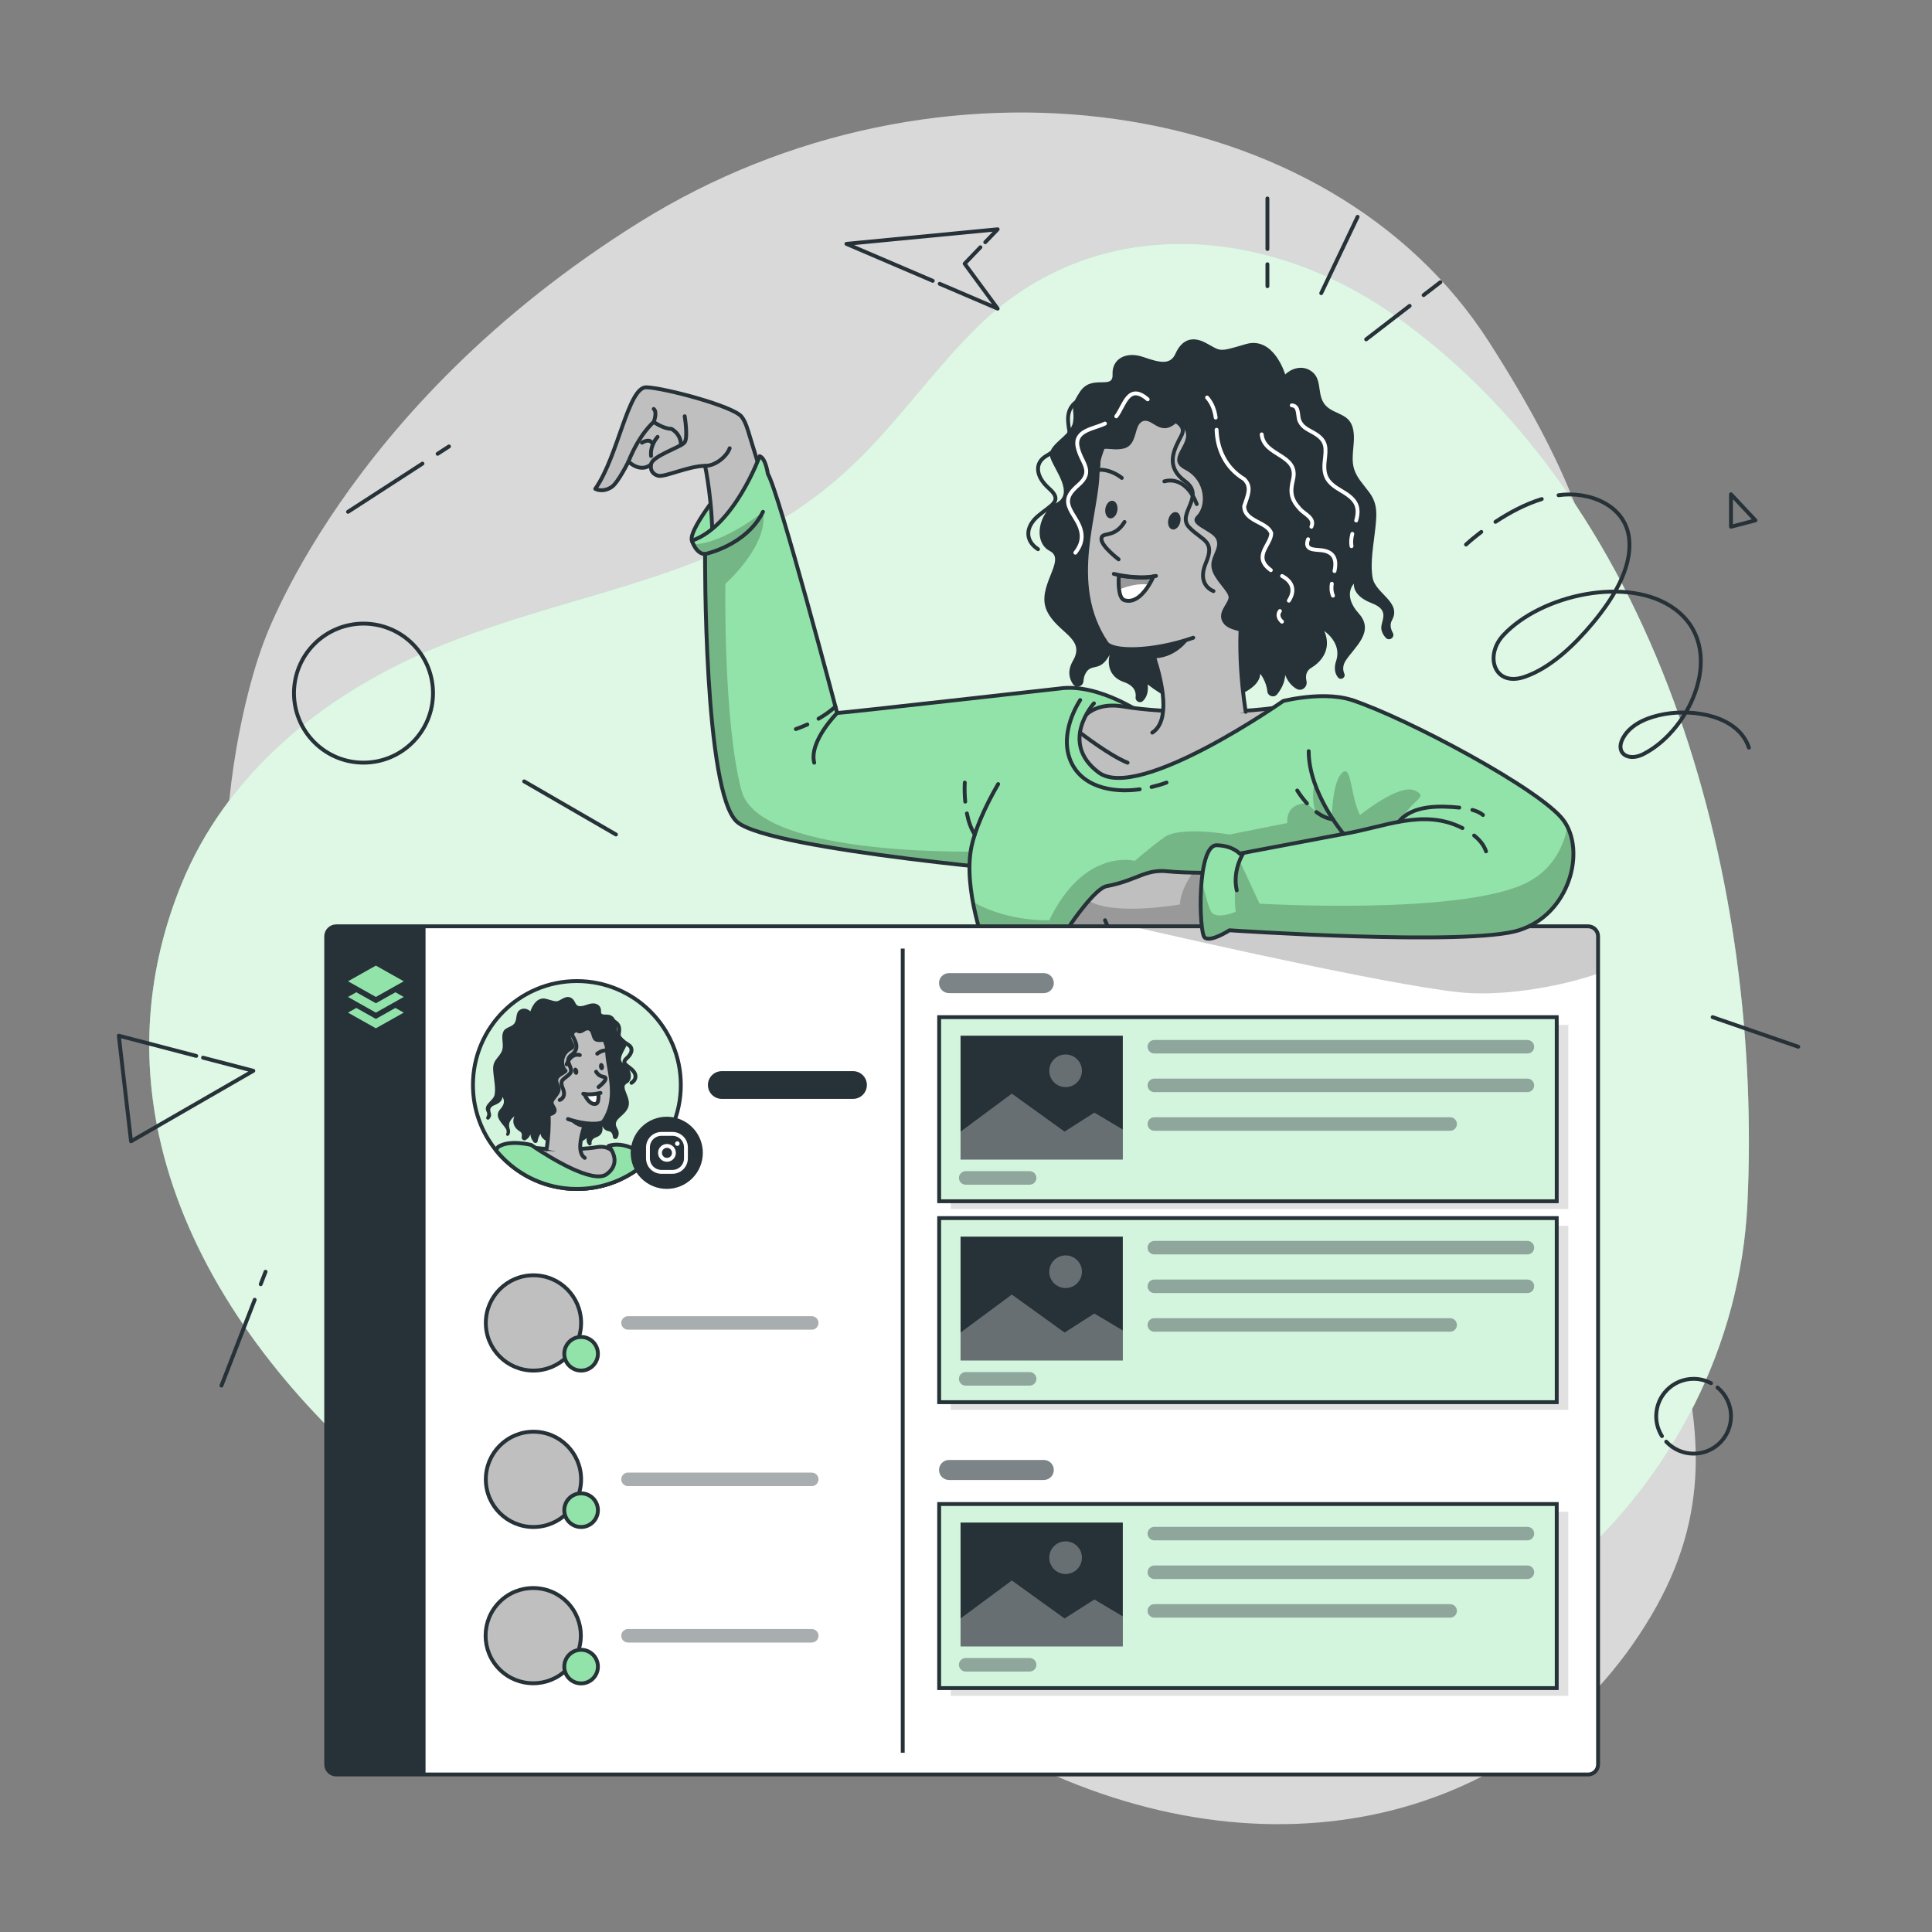 <?xml version="1.0" encoding="utf-8"?>
<!-- Generator: Adobe Illustrator 27.5.0, SVG Export Plug-In . SVG Version: 6.00 Build 0)  -->
<svg version="1.1" xmlns="http://www.w3.org/2000/svg" xmlns:xlink="http://www.w3.org/1999/xlink" x="0px" y="0px"
	 viewBox="0 0 500 500" style="enable-background:new 0 0 500 500;" xml:space="preserve">
<rect x="0" y="0" width="500" height="500" fill="#808080" stroke="none"/>
<g id="Background_Simple">
	<g>
		<path style="opacity:0.7;fill:#FFFFFF;" d="M67.931,167.086c0,0-27.877,71.988,11.297,144.503
			c39.174,72.516,119.879,110.802,184.469,143.548c64.59,32.746,131.661,16.799,163.534-36.838
			c31.873-53.637-11.845-91.928-11.897-168.418c-0.051-76.49,11.447-96.742-29.963-161.364
			c-41.41-64.623-143.059-78.925-219.9-30.996C88.631,105.45,67.931,167.086,67.931,167.086z"/>
	</g>
	<g>
		<path style="fill:#92E3A9;" d="M41.082,293.532c-4.385-20.579-3.177-42.343,5.788-64.505
			c11.551-28.556,36.366-48.846,64.171-60.686c40.407-17.206,80.073-17.533,112.917-51.248c10.13-10.399,18.633-22.31,28.98-32.494
			c30.52-30.041,75.192-26.394,108.548-2.575c69.586,49.69,94.614,148.102,90.744,229.464c-1.737,36.513-19.168,70.495-46.759,94.45
			c-62.401,54.181-168.357,45.067-240.026,16.786C112,401.633,53.632,352.433,41.082,293.532z"/>
		<path style="opacity:0.7;fill:#FFFFFF;" d="M41.082,293.532c-4.385-20.579-3.177-42.343,5.788-64.505
			c11.551-28.556,36.366-48.846,64.171-60.686c40.407-17.206,80.073-17.533,112.917-51.248c10.13-10.399,18.633-22.31,28.98-32.494
			c30.52-30.041,75.192-26.394,108.548-2.575c69.586,49.69,94.614,148.102,90.744,229.464c-1.737,36.513-19.168,70.495-46.759,94.45
			c-62.401,54.181-168.357,45.067-240.026,16.786C112,401.633,53.632,352.433,41.082,293.532z"/>
	</g>
</g>
<g id="Doodles">
	<g>
		
			<ellipse transform="matrix(0.707 -0.707 0.707 0.707 -99.287 119.084)" style="fill:none;stroke:#263238;stroke-linecap:round;stroke-linejoin:round;stroke-miterlimit:10;" cx="94.103" cy="179.391" rx="17.993" ry="17.993"/>
		<path style="fill:none;stroke:#263238;stroke-linecap:round;stroke-linejoin:round;stroke-miterlimit:10;" d="M403.353,128.161
			c7.763-1.126,17.328,2.473,18.262,11.242c0.842,7.91-4.578,16.04-9.378,21.807c-4.533,5.447-10.781,11.603-17.679,13.96
			c-7.871,2.689-10.397-5.46-5.563-10.717c9.652-10.497,32.472-15.699,44.481-6.81c13.526,10.013,4.39,31.194-8.242,37.55
			c-4.113,2.069-7.731-0.549-4.773-4.893c2.24-3.29,6.509-4.804,10.252-5.485c7.463-1.356,19.084,0.305,21.902,8.676"/>
		<path style="fill:none;stroke:#263238;stroke-linecap:round;stroke-linejoin:round;stroke-miterlimit:10;" d="M387.024,135.052
			c3.718-2.454,7.713-4.577,11.98-5.897"/>
		<path style="fill:none;stroke:#263238;stroke-linecap:round;stroke-linejoin:round;stroke-miterlimit:10;" d="M379.407,140.93
			c1.259-1.156,2.588-2.237,3.948-3.272"/>
		<polyline style="fill:none;stroke:#263238;stroke-linecap:round;stroke-linejoin:round;stroke-miterlimit:10;" points="
			254.987,62.68 258.196,59.34 219.055,63.111 241.397,72.678 		"/>
		<polyline style="fill:none;stroke:#263238;stroke-linecap:round;stroke-linejoin:round;stroke-miterlimit:10;" points="
			243.194,73.447 258.196,79.872 249.644,68.242 253.73,63.988 		"/>
		<path style="fill:none;stroke:#263238;stroke-linecap:round;stroke-linejoin:round;stroke-miterlimit:10;" d="M328.006,64.445
			c0-4.361,0-8.721,0-13.082"/>
		<path style="fill:none;stroke:#263238;stroke-linecap:round;stroke-linejoin:round;stroke-miterlimit:10;" d="M328.006,74.064
			c0-1.894,0-3.787,0-5.681"/>
		
			<line style="fill:none;stroke:#263238;stroke-linecap:round;stroke-linejoin:round;stroke-miterlimit:10;" x1="341.933" y1="75.869" x2="351.344" y2="56.115"/>
		<path style="fill:none;stroke:#263238;stroke-linecap:round;stroke-linejoin:round;stroke-miterlimit:10;" d="M368.428,76.375
			c1.445-1.113,2.89-2.226,4.335-3.339"/>
		<path style="fill:none;stroke:#263238;stroke-linecap:round;stroke-linejoin:round;stroke-miterlimit:10;" d="M353.56,87.826
			c3.752-2.89,7.504-5.779,11.256-8.669"/>
		<polyline style="fill:none;stroke:#263238;stroke-linecap:round;stroke-linejoin:round;stroke-miterlimit:10;" points="
			50.781,273.267 30.747,268.04 33.912,295.368 65.56,277.123 52.545,273.727 		"/>
		
			<line style="fill:none;stroke:#263238;stroke-linecap:round;stroke-linejoin:round;stroke-miterlimit:10;" x1="443.231" y1="263.241" x2="465.385" y2="270.897"/>
		<path style="fill:none;stroke:#263238;stroke-linecap:round;stroke-linejoin:round;stroke-miterlimit:10;" d="M431.221,373.105
			c1.767,1.9,4.281,3.095,7.08,3.095c5.345,0,9.678-4.333,9.678-9.678c0-2.991-1.358-5.663-3.49-7.439"/>
		<path style="fill:none;stroke:#263238;stroke-linecap:round;stroke-linejoin:round;stroke-miterlimit:10;" d="M442.809,357.962
			c-1.347-0.711-2.88-1.118-4.508-1.118c-5.345,0-9.678,4.333-9.678,9.677c0,1.891,0.551,3.65,1.489,5.141"/>
		<path style="fill:none;stroke:#263238;stroke-linecap:round;stroke-linejoin:round;stroke-miterlimit:10;" d="M65.915,336.381
			c-2.867,7.404-5.734,14.808-8.6,22.212"/>
		<path style="fill:none;stroke:#263238;stroke-linecap:round;stroke-linejoin:round;stroke-miterlimit:10;" d="M68.725,329.123
			c-0.417,1.078-0.835,2.155-1.252,3.233"/>
		
			<line style="fill:none;stroke:#263238;stroke-linecap:round;stroke-linejoin:round;stroke-miterlimit:10;" x1="135.654" y1="202.22" x2="159.407" y2="215.965"/>
		<path style="fill:none;stroke:#263238;stroke-linecap:round;stroke-linejoin:round;stroke-miterlimit:10;" d="M109.335,119.98
			c-6.424,4.159-12.848,8.318-19.272,12.477"/>
		<path style="fill:none;stroke:#263238;stroke-linecap:round;stroke-linejoin:round;stroke-miterlimit:10;" d="M116.198,115.537
			c-0.982,0.636-1.964,1.272-2.946,1.908"/>
		<polygon style="fill:none;stroke:#263238;stroke-linecap:round;stroke-linejoin:round;stroke-miterlimit:10;" points="
			447.978,127.925 447.978,136.321 454.308,134.672 		"/>
	</g>
</g>
<g id="Character">
	<g>
		<g>
			<path style="fill:#92E3A9;stroke:#263238;stroke-linecap:round;stroke-linejoin:round;stroke-miterlimit:10;" d="
				M179.066,139.919c-1.112-3.184,10.902-17.289,10.902-17.289l6.504,6.908C196.472,129.538,181.242,146.146,179.066,139.919z"/>
			<g>
				<path style="fill:#BFBFBF;stroke:#263238;stroke-linecap:round;stroke-linejoin:round;stroke-miterlimit:10;" d="
					M162.64,119.466c3.494,3.103,5.856,0.718,5.856,0.718s-0.583,2.211,1.791,2.928c1.623,0.49,7.937-2.542,12.187-2.542
					c0,0,2.181,10.126,1.834,21.051c0,0,14.606,1.489,16.584-8.953c0,0-2.769-6.593-4.681-12.659
					c-2.581-8.187-2.93-10.437-4.286-12.165c-2.135-2.723-19.868-7.418-24.615-7.615c-4.747-0.198-7.319,17.903-13.253,26.286
					c0,0,1.879,1.088,4.253-0.494C159.943,124.929,162.64,119.466,162.64,119.466z"/>
				<path style="fill:none;stroke:#263238;stroke-linecap:round;stroke-linejoin:round;stroke-miterlimit:10;" d="M162.64,119.466
					c2.889-7.27,6.549-10.26,6.549-10.26s0.989-2.571,0-3.363"/>
				<path style="fill:none;stroke:#263238;stroke-linecap:round;stroke-linejoin:round;stroke-miterlimit:10;" d="M168.496,120.184
					c0.198-2.176,7.813-4.451,8.703-5.736c0.89-1.286,0-6.725,0-6.725"/>
				<path style="fill:none;stroke:#263238;stroke-linecap:round;stroke-linejoin:round;stroke-miterlimit:10;" d="M182.475,120.569
					c2.802,0,5.703-2.589,6.363-4.561"/>
				<path style="fill:none;stroke:#263238;stroke-linecap:round;stroke-linejoin:round;stroke-miterlimit:10;" d="M169.189,109.205
					c0,0,2.473,1.78,4.549,1.78c0,0,2.498,1.183,2.485,4.201"/>
				<path style="fill:none;stroke:#263238;stroke-linecap:round;stroke-linejoin:round;stroke-miterlimit:10;" d="M170.182,113.067
					c0,0-1.975,2.065-1.686,4.941"/>
				<path style="fill:none;stroke:#263238;stroke-linecap:round;stroke-linejoin:round;stroke-miterlimit:10;" d="M166.134,114.572
					c0,0,1.792-1.187,2.572,0"/>
			</g>
			<g>
				<defs>
					<path id="XMLID_90_" d="M297.02,185.582c0,0-12.328-8.967-22.877-7.385c0,0-56.176,6.33-57.494,6.33
						c0,0-15.033-57.069-17.934-61.897c0,0-0.527-4.037-2.11-4.564c0,0-6.636,18.198-17.538,21.853c0,0,1.035,3.465,3.409,3.465
						c0,0-0.376,61.978,8.328,69.363c8.703,7.385,82.203,13.451,82.203,13.451L297.02,185.582z"/>
				</defs>
				<use xlink:href="#XMLID_90_"  style="overflow:visible;fill:#92E3A9;"/>
				<clipPath id="XMLID_00000031203936774836600610000016600376558047263679_">
					<use xlink:href="#XMLID_90_"  style="overflow:visible;"/>
				</clipPath>
				<path style="opacity:0.2;clip-path:url(#XMLID_00000031203936774836600610000016600376558047263679_);" d="M256.77,220.33
					l-3.67,3.96c-22.43-2.35-56.54-6.66-62.3-11.54c-8.7-7.39-8.33-69.37-8.33-69.37c-1.54,0-2.51-1.45-3-2.48
					c8.1-0.33,17.992-8.443,17.992-8.443c1.54,8.67-9.732,18.623-9.732,18.623s-0.59,35.58,4.16,53.5S256.77,220.33,256.77,220.33z"
					/>
				
					<use xlink:href="#XMLID_90_"  style="overflow:visible;fill:none;stroke:#263238;stroke-linecap:round;stroke-linejoin:round;stroke-miterlimit:10;"/>
			</g>
			<path style="fill:#BFBFBF;stroke:#263238;stroke-linecap:round;stroke-linejoin:round;stroke-miterlimit:10;" d="
				M278.483,188.747c0,0,2.269-7.644,12.361-5.886c10.092,1.758,35.189,2.458,47.848-1.498c0,0-32.409,41.934-51.512,34.418
				C268.077,208.264,278.483,188.747,278.483,188.747z"/>
			<g>
				<path style="fill:#263238;" d="M332.609,96.907c0,0-2.929-9.993-10.209-7.846c-7.28,2.148-6.287,1.85-10.312-0.302
					c-4.025-2.152-6.495-0.311-7.868,2.757c-1.373,3.068-4.153,2.314-8.439,0.85c-4.286-1.464-8.043,0.42-7.852,4.541
					c0.191,4.12-5.332-0.168-8.4,4.431c-3.068,4.599-1.227,4.292-1.841,7.974c-0.614,3.682-7.057,5.83-5.83,9.205
					c1.227,3.375,6.137,9.205,1.534,11.659c-4.602,2.455-6.14,10.136-1.689,12.432c4.451,2.296-3.706,9.2-0.766,15.489
					c2.678,5.727,10.125,7.057,6.75,12.887c-1.475,2.549-1.015,4.569-0.029,6.037c0.798,1.188,2.655,0.687,2.741-0.741
					c0.045-0.751,0.232-1.527,0.669-2.227c1.529-2.455,3.639,0,6.112-4.602c0,0-1.589,5.216,3.664,7.057
					c2.74,0.96,3.221,2.589,3.054,3.927c-0.131,1.05,1.122,1.712,1.888,0.982c0.841-0.802,1.487-2.123,1.231-4.295
					c0,0,8.596,7.057,14.73,5.523c6.134-1.534,14.112-3.682,14.418-8.284c0,0,1.589,2.042,1.809,4.512
					c0.117,1.313,1.721,1.832,2.552,0.809c1.061-1.307,1.963-2.992,2.082-5.014c0,0,0.752,2.406,2.992,3.638
					c1.339,0.737,2.864-0.569,2.519-2.059c-0.283-1.223-0.164-2.579,1.24-3.421c3.068-1.841,5.216-5.216,3.375-9.512
					c0,0,4.612,3.068,3.073,7.671c-0.662,1.979-0.302,3.39,0.47,4.332c0.704,0.859,2.071,0.052,1.633-0.969
					c-0.4-0.932-0.469-2.081,0.346-3.363c2.148-3.375,7.681-7.47,3.386-12.226c-4.296-4.756-1.238-7.718-1.238-7.718
					s-0.614,3.068,4.602,5.063c5.216,1.994,1.967,4.865,2.525,6.962c0.23,0.866,0.641,1.525,1.138,2.027
					c0.912,0.921,2.417-0.174,1.793-1.31c-0.558-1.016-0.829-2.168-0.24-3.23c2.632-4.738-4.295-6.914-4.998-11.053
					c-0.683-4.022,0.302-8.805,0.718-12.856c0.362-3.516,0.649-6.188-1.57-9.212c-1.449-1.974-3.271-3.783-3.962-6.133
					c-0.525-1.788-0.332-3.697-0.16-5.552c0.171-1.855,0.308-3.78-0.319-5.534c-1.277-3.571-5.511-2.974-7.388-5.976
					c-1.752-2.803-0.247-6.559-3.626-8.461C336.836,94.602,334.271,95.297,332.609,96.907z"/>
				<path style="fill:#BFBFBF;stroke:#263238;stroke-linecap:round;stroke-linejoin:round;stroke-miterlimit:10;" d="M298.21,189.6
					c4.82-3.06,2.54-13.11,0.58-19.23c-0.92-2.89-1.77-4.91-1.77-4.91l0.08-0.04l25.3-13.05c-3.2,13.46,0,31.85,0,31.85"/>
				<path style="fill:#263238;" d="M307.69,165.42c0,0-3.14,4.77-8.9,4.95c-0.92-2.89-1.77-4.91-1.77-4.91l0.08-0.04H307.69z"/>
				<path style="fill:#BFBFBF;stroke:#263238;stroke-linecap:round;stroke-linejoin:round;stroke-miterlimit:10;" d="
					M319.297,160.063c7.822-4.919,14.388-12.39,16.045-23.13c3.029-19.637,2.832-37.582-30.912-35.416
					c-14.781,0.949-20.507,15.511-20.39,20.09c0.271,10.611-8.194,29.28,2.289,44.784c1.557,2.302,11.752,2.386,22.481-1.344"/>
				<path style="fill:none;stroke:#263238;stroke-linecap:round;stroke-linejoin:round;stroke-miterlimit:10;" d="M301.335,124.576
					c0,0,5.313-1.952,8.374,5.877"/>
				<path style="fill:none;stroke:#263238;stroke-linecap:round;stroke-linejoin:round;stroke-miterlimit:10;" d="M290.32,123.688
					c0,0-2.854-2.428-6.279-2.081"/>
				<path style="fill:none;stroke:#263238;stroke-linecap:round;stroke-linejoin:round;stroke-miterlimit:10;" d="M291.024,135.083
					c-2.764,4.524-6.122,2.277-5.97,4.524c0.126,1.87,4.441,5.149,4.441,5.149"/>
				<path style="fill:#263238;" d="M305.444,135.149c-0.296,1.232-1.221,2.067-2.066,1.864c-0.845-0.203-1.29-1.366-0.995-2.599
					c0.296-1.232,1.221-2.067,2.066-1.864C305.294,132.753,305.74,133.917,305.444,135.149z"/>
				<path style="fill:#263238;" d="M289.176,132.12c-0.199,1.252-1.057,2.155-1.915,2.019c-0.858-0.137-1.392-1.262-1.193-2.514
					c0.199-1.252,1.057-2.155,1.915-2.019C288.842,129.742,289.376,130.868,289.176,132.12z"/>
				<g>
					<defs>
						<path id="XMLID_89_" d="M298.52,149.18c0,0-0.41,0.97-1.13,2.15c-1.29,2.1-3.58,4.87-6.37,4.01c-0.85-0.26-1.24-1.47-1.4-2.77
							c-0.23-1.74-0.06-3.65-0.06-3.65s0.974,0.29,4.45,0.501C297.02,149.604,298.52,149.18,298.52,149.18z"/>
					</defs>
					<use xlink:href="#XMLID_89_"  style="overflow:visible;fill:#FFFFFF;"/>
					<clipPath id="XMLID_00000078760332062354271430000017246126551440183962_">
						<use xlink:href="#XMLID_89_"  style="overflow:visible;"/>
					</clipPath>
					<path style="opacity:0.4;clip-path:url(#XMLID_00000078760332062354271430000017246126551440183962_);" d="M298.52,149.18
						c0,0-0.41,0.97-1.13,2.15c-2.69-0.48-5.73,0.42-7.77,1.24c-0.23-1.74-0.06-3.65-0.06-3.65L298.52,149.18z"/>
					
						<use xlink:href="#XMLID_89_"  style="overflow:visible;fill:none;stroke:#263238;stroke-linecap:round;stroke-linejoin:round;stroke-miterlimit:10;"/>
				</g>
				<path style="fill:#263238;" d="M304.22,109.619c0,0,0.833-1.841,2.491,1.841c1.658,3.682-5.34,7.34,0,10.113
					c5.34,2.773,5.563,9.324,2.997,11.879c-2.566,2.554,4.184,3.781,5.104,6.236c0.92,2.455-1.841,4.456-1.227,7.444
					c0.614,2.988,4.462,5.927,4.379,7.526c-0.083,1.599-3.448,4.142-1.152,6.859c2.296,2.717,8.74,1.057,9.353,6.49
					c0,0,19.33-21.49,19.637-41.472c0.307-19.983-14.114-28.267-28.841-29.494c-14.727-1.227-37.432,5.873-39.273,31.471
					c0,0,0.692-1.622,3.38-1.976c2.688-0.355,3.983-4.028,3.677-8.017s2.381-1.534,6.1-2.455c3.719-0.921,2.473-6.137,4.937-7.057
					C298.245,108.085,300.07,112.994,304.22,109.619z"/>
				<path style="fill:none;stroke:#263238;stroke-linecap:round;stroke-linejoin:round;stroke-miterlimit:10;" d="M290.844,101.016
					c-0.153,2.455-7.671,0.307-11.506,2.455c-3.835,2.148-2.915,5.83-2.608,7.977c0.307,2.148-3.168,4.909-6.033,6.597
					c-2.865,1.688-2.865,5.126,0.817,8.393c3.682,3.267,0.544,4.187-2.873,7.102c-3.417,2.915-3.302,6.477,0,8.591"/>
				<path style="fill:none;stroke:#263238;stroke-linecap:round;stroke-linejoin:round;stroke-miterlimit:10;" d="M301.335,107.931
					c0,0,6.268,1.227,4.427,4.756c-1.841,3.529-4.427,7.917,0.95,11.87c5.377,3.953-2.33,8.38,1.045,11.909
					c3.375,3.528,6.823,3.375,4.332,9.205c-2.491,5.83,1.958,7.304,1.958,7.304"/>
				<path style="fill:none;stroke:#263238;stroke-linecap:round;stroke-linejoin:round;stroke-miterlimit:10;" d="M288.26,148.525
					c0,0,6.149,1.597,10.905,0.527"/>
				<path style="fill:none;stroke:#FFFFFF;stroke-linecap:round;stroke-linejoin:round;stroke-miterlimit:10;" d="M331.238,158.132
					c-0.715,0.933-0.303,2.036,0.535,2.755"/>
				<path style="fill:none;stroke:#FFFFFF;stroke-linecap:round;stroke-linejoin:round;stroke-miterlimit:10;" d="M331.802,149.074
					c2.702,1.438,3.489,3.714,1.749,6.38"/>
				<path style="fill:none;stroke:#FFFFFF;stroke-linecap:round;stroke-linejoin:round;stroke-miterlimit:10;" d="M314.852,111.221
					C315,116,317,121,322,124c2,2,1,4,0,7c0,4,6,4,7,7c0,3-5,6-0.11,9.56"/>
				<path style="fill:none;stroke:#FFFFFF;stroke-linecap:round;stroke-linejoin:round;stroke-miterlimit:10;" d="M312.387,102.878
					c1.305,1.442,1.968,3.287,2.23,5.191"/>
				<path style="fill:none;stroke:#FFFFFF;stroke-linecap:round;stroke-linejoin:round;stroke-miterlimit:10;" d="M344.673,151.076
					c-0.175,1.035-0.118,2.109,0.301,3.078"/>
				<path style="fill:none;stroke:#FFFFFF;stroke-linecap:round;stroke-linejoin:round;stroke-miterlimit:10;" d="M338.532,139.552
					c-1.076,2.901,1.586,2.637,3.473,2.856c3.117,0.362,4.056,2.24,3.359,5.383"/>
				<path style="fill:none;stroke:#FFFFFF;stroke-linecap:round;stroke-linejoin:round;stroke-miterlimit:10;" d="M326.527,112.418
					c0.539,5.79,9.706,5.041,8.1,11.726c-0.747,3.11-0.618,4.983,1.819,7.62c1.268,1.372,3.919,2.3,2.943,4.557"/>
				<path style="fill:none;stroke:#FFFFFF;stroke-linecap:round;stroke-linejoin:round;stroke-miterlimit:10;" d="M349.981,138.156
					c-0.272,1.045-0.402,2.129-0.21,3.198"/>
				<path style="fill:none;stroke:#FFFFFF;stroke-linecap:round;stroke-linejoin:round;stroke-miterlimit:10;" d="M334.312,104.901
					c2.027,0.142,1.406,2.696,2.006,4.042c0.811,1.818,2.395,2.275,3.98,3.249c3.209,1.973,2.893,3.818,2.524,7.213
					c-0.428,3.941,0.842,5.579,4.134,7.503c3.371,1.971,5.222,3.644,4.02,7.793"/>
				<path style="fill:none;stroke:#FFFFFF;stroke-linecap:round;stroke-linejoin:round;stroke-miterlimit:10;" d="M285.967,109.619
					c-2.926,1.408-7.93,1.732-7.09,5.972c0.835,4.216,4.488,6.23,0.207,9.938c-3.625,3.139-3.228,4.79-0.859,8.492
					c1.984,3.101,2.544,5.901,0.075,9.018"/>
				<path style="fill:none;stroke:#FFFFFF;stroke-linecap:round;stroke-linejoin:round;stroke-miterlimit:10;" d="M297.02,103.344
					C292,99,291,105,288.893,107.748"/>
			</g>
			<g>
				<defs>
					<path id="XMLID_91_" d="M283.11,182.022c0,0-9.136,10.08,1.183,17.869c10.319,7.789,47.817-18.477,47.817-18.477
						s13.517-3.442,20.617,1.087c7.099,4.529,0.458,59.146-14.034,82.774c-4.288,6.99-9.429,17.479-9.429,17.479
						s1.45,9.138-6.864,11.908c-15.785,5.26-56.279,5.008-68.086-1.568c-13.86-7.72,0.049-5.329,0.868-47.376
						c0,0-6.068-15.514-3.759-26.625c0.859-4.134,3.369-10.131,6.902-16.176"/>
				</defs>
				<use xlink:href="#XMLID_91_"  style="overflow:visible;fill:#92E3A9;"/>
				<clipPath id="XMLID_00000013877522195820879060000010336009775460255676_">
					<use xlink:href="#XMLID_91_"  style="overflow:visible;"/>
				</clipPath>
				<path style="opacity:0.2;clip-path:url(#XMLID_00000013877522195820879060000010336009775460255676_);" d="M338.69,265.27
					c-4.29,6.99-9.43,17.48-9.43,17.48s1.45,9.14-6.86,11.91c-15.79,5.26-56.28,5.01-68.09-1.57c-13.86-7.72,0.05-5.33,0.87-47.37
					c0,0-2.16-5.52-3.4-12.33c9.14,5.27,19.77,4.76,19.77,4.76c9.11-18.88,22.16-15.36,22.16-15.36s3.54-3.16,7.62-6.11
					c4.09-2.94,16.89-0.71,16.89-0.71l14.92-2.98c-0.28-5.54,5.14-5.03,5.14-5.03l2.07,1.94c-1.21-4.58,0-7.37,0-7.37l13.1,16.47
					C350.75,235.6,345.62,253.98,338.69,265.27z"/>
				
					<use xlink:href="#XMLID_91_"  style="overflow:visible;fill:none;stroke:#263238;stroke-linecap:round;stroke-linejoin:round;stroke-miterlimit:10;"/>
			</g>
			<path style="fill:none;stroke:#263238;stroke-linecap:round;stroke-linejoin:round;stroke-miterlimit:10;" d="M250.234,210.515
				c0.375,1.907,0.977,3.809,2.04,5.45"/>
			<path style="fill:none;stroke:#263238;stroke-linecap:round;stroke-linejoin:round;stroke-miterlimit:10;" d="M249.681,202.527
				c-0.082,1.643-0.033,3.296,0.117,4.934"/>
			<path style="fill:none;stroke:#263238;stroke-linecap:round;stroke-linejoin:round;stroke-miterlimit:10;" d="M216.648,184.527
				c0,0-7.319,7.319-5.934,12.857"/>
			<path style="fill:none;stroke:#263238;stroke-linecap:round;stroke-linejoin:round;stroke-miterlimit:10;" d="M211.833,186.007
				c1.559-0.898,3.046-1.93,4.374-3.146"/>
			<path style="fill:none;stroke:#263238;stroke-linecap:round;stroke-linejoin:round;stroke-miterlimit:10;" d="M205.967,188.681
				c1.01-0.343,2-0.747,2.971-1.19"/>
			<path style="fill:none;stroke:#263238;stroke-linecap:round;stroke-linejoin:round;stroke-miterlimit:10;" d="M182.475,143.385
				c0,0,10.635-2.176,14.987-10.928"/>
			<path style="fill:none;stroke:#263238;stroke-linecap:round;stroke-linejoin:round;stroke-miterlimit:10;" d="M298.019,203.681
				c1.311-0.309,2.61-0.683,3.873-1.154"/>
			<path style="fill:none;stroke:#263238;stroke-linecap:round;stroke-linejoin:round;stroke-miterlimit:10;" d="M279.549,181.169
				c-2.705,4.293-4.503,10.09-2.754,15.05c2.65,7.516,11.188,9.058,18.155,8.047"/>
			<path style="fill:none;stroke:#263238;stroke-linecap:round;stroke-linejoin:round;stroke-miterlimit:10;" d="M279.498,189.6
				c0,0,7.765,6.004,12.315,7.785"/>
			<g>
				<g>
					<defs>
						<path id="XMLID_93_" d="M334.481,225.389c0,0-23.199,1.054-32.336,0.109c-5.871-0.607-7.742,2.31-15.763,3.844
							c-3.018,0.577-9.325,9.898-9.325,9.898l1.026,12.212c0,0,7.004,5.046,7.899,3.625c0.895-1.421-2.449-4.698-2.449-4.698
							l6.175,0.994c0,0,0.403-2.433-1.895-4.242l3.586-4.045c0,0,4.607,1.397,9.661-3.068l34.656,1.331L334.481,225.389z"/>
					</defs>
					<use xlink:href="#XMLID_93_"  style="overflow:visible;fill:#BFBFBF;"/>
					<clipPath id="XMLID_00000085966731002742185630000009869195878915809164_">
						<use xlink:href="#XMLID_93_"  style="overflow:visible;"/>
					</clipPath>
					<path style="opacity:0.2;clip-path:url(#XMLID_00000085966731002742185630000009869195878915809164_);" d="M335.72,241.35
						l-34.66-1.33c-5.05,4.46-9.66,3.07-9.66,3.07l-3.59,4.04c2.3,1.81,1.9,4.24,1.9,4.24l-6.18-0.99c0,0,3.35,3.28,2.45,4.7
						c-0.89,1.42-7.9-3.63-7.9-3.63l-1.02-12.21c0,0,2.25-3.33,4.71-6.13c6.56,3.99,23.59,0.96,23.59,0.96
						c0.11-2.95,1.86-6.08,3.33-8.23c10.63,0.24,25.79-0.45,25.79-0.45L335.72,241.35z"/>
					
						<use xlink:href="#XMLID_93_"  style="overflow:visible;fill:none;stroke:#263238;stroke-linecap:round;stroke-linejoin:round;stroke-miterlimit:10;"/>
				</g>
				<path style="fill:none;stroke:#263238;stroke-linecap:round;stroke-linejoin:round;stroke-miterlimit:10;" d="M291.399,243.088
					c0,0-3.749-0.298-5.418-4.941"/>
				<path style="fill:none;stroke:#263238;stroke-linecap:round;stroke-linejoin:round;stroke-miterlimit:10;" d="M290.125,242.749
					c0,0-6.159,4.992-9.545,1.559"/>
				<path style="fill:none;stroke:#263238;stroke-linecap:round;stroke-linejoin:round;stroke-miterlimit:10;" d="M283.142,245.494
					c0,0,0.971,3.336,0.391,4.887"/>
				<path style="fill:none;stroke:#263238;stroke-linecap:round;stroke-linejoin:round;stroke-miterlimit:10;" d="M287.813,247.133
					c0,0-1.855,0.662-3.048,0.498"/>
			</g>
		</g>
		<g>
			<g>
				<defs>
					<path id="XMLID_94_" d="M413.58,242.32v214.33c0,1.43-1.16,2.59-2.6,2.59H87.02c-1.44,0-2.6-1.16-2.6-2.59V242.32
						c0-1.43,1.16-2.59,2.6-2.59h323.96C412.42,239.73,413.58,240.89,413.58,242.32z"/>
				</defs>
				<use xlink:href="#XMLID_94_"  style="overflow:visible;fill:#FFFFFF;"/>
				<clipPath id="XMLID_00000114060915203505735990000006193166632765739963_">
					<use xlink:href="#XMLID_94_"  style="overflow:visible;"/>
				</clipPath>
				<path style="opacity:0.2;clip-path:url(#XMLID_00000114060915203505735990000006193166632765739963_);" d="M413.58,242.32v9.63
					c-9.06,3.16-22.36,5.59-33.12,5.07c-14.45-0.7-68.47-12.88-87.66-17.29h118.18C412.42,239.73,413.58,240.89,413.58,242.32z"/>
				<use xlink:href="#XMLID_94_"  style="overflow:visible;fill:none;stroke:#263238;stroke-miterlimit:10;"/>
			</g>
			<path style="fill:#263238;" d="M110.13,239.73v219.51H87.02c-1.44,0-2.6-1.16-2.6-2.59V242.32c0-1.43,1.16-2.59,2.6-2.59H110.13z
				"/>
			<g>
				<polygon style="fill:#92E3A9;" points="97.275,249.895 90.064,253.952 97.275,258.008 104.486,253.952 				"/>
				<polygon style="fill:#92E3A9;" points="97.275,259.642 92.217,256.797 90.064,258.008 97.275,262.065 104.486,258.008 
					102.333,256.797 				"/>
				<polygon style="fill:#92E3A9;" points="97.275,263.698 92.217,260.853 90.064,262.065 97.275,266.122 104.486,262.065 
					102.332,260.853 				"/>
			</g>
			<g>
				<g>
					<g>
						<defs>
							<path id="XMLID_86_" d="M176.196,280.805c0,7.627-3.179,14.517-8.285,19.409c-2.172,2.085-4.686,3.806-7.461,5.066
								c-3.394,1.554-7.175,2.418-11.156,2.418c-1.086,0-2.157-0.064-3.211-0.19c-7.128-0.848-13.392-4.48-17.689-9.776
								c-3.742-4.622-5.994-10.513-5.994-16.928c0-14.858,12.036-26.902,26.894-26.902
								C164.152,253.903,176.196,265.947,176.196,280.805z"/>
						</defs>
						<use xlink:href="#XMLID_86_"  style="overflow:visible;fill:#92E3A9;"/>
						<clipPath id="XMLID_00000173880489543164278310000012892893923203010443_">
							<use xlink:href="#XMLID_86_"  style="overflow:visible;"/>
						</clipPath>
						<path style="opacity:0.6;clip-path:url(#XMLID_00000173880489543164278310000012892893923203010443_);fill:#FFFFFF;" d="
							M176.196,280.805c0,7.627-3.179,14.517-8.285,19.409c-2.172,2.085-4.686,3.806-7.461,5.066
							c-3.394,1.554-7.175,2.418-11.156,2.418c-1.086,0-2.157-0.064-3.211-0.19c-7.128-0.848-13.392-4.48-17.689-9.776
							c-3.742-4.622-5.994-10.513-5.994-16.928c0-14.858,12.036-26.902,26.894-26.902
							C164.152,253.903,176.196,265.947,176.196,280.805z"/>
						
							<use xlink:href="#XMLID_86_"  style="overflow:visible;fill:none;stroke:#263238;stroke-linecap:round;stroke-linejoin:round;stroke-miterlimit:10;"/>
					</g>
					<g>
						<path style="fill:#BFBFBF;stroke:#263238;stroke-linecap:round;stroke-linejoin:round;stroke-miterlimit:10;" d="
							M160.45,305.281c-3.394,1.554-7.175,2.418-11.156,2.418c-1.086,0-2.157-0.064-3.211-0.19
							c-5.923-4.258-11.306-11.219-11.306-11.219c1.078,0.341,2.387,0.595,3.814,0.777c0.912,0.119,1.879,0.206,2.87,0.27
							c2.957,0.198,6.113,0.167,8.737,0c1.657-0.103,3.108-0.254,4.155-0.436c1.974-0.349,3.219,0.19,3.972,0.848
							c0.825,0.706,1.078,1.554,1.078,1.554S160.989,302.268,160.45,305.281z"/>
						<g>
							<path style="fill:#263238;" d="M137.267,261.74c0,0,1.198-4.088,4.176-3.209c2.978,0.879,2.572,0.757,4.218-0.124
								c1.646-0.88,2.657-0.127,3.218,1.128c0.562,1.255,1.699,0.947,3.452,0.348c1.753-0.599,3.29,0.172,3.212,1.857
								c-0.078,1.685,2.181-0.069,3.436,1.813c1.255,1.881,0.502,1.756,0.753,3.262c0.251,1.506,2.887,2.385,2.385,3.765
								c-0.502,1.38-2.51,3.765-0.628,4.769c1.883,1.004,2.511,4.146,0.691,5.085c-1.82,0.939,1.516,3.763,0.313,6.336
								c-1.095,2.343-4.142,2.887-2.761,5.271c0.604,1.042,0.415,1.869,0.012,2.469c-0.326,0.486-1.086,0.281-1.121-0.303
								c-0.018-0.307-0.095-0.624-0.273-0.911c-0.625-1.004-1.488,0-2.5-1.882c0,0,0.65,2.133-1.499,2.887
								c-1.121,0.393-1.318,1.059-1.249,1.606c0.053,0.43-0.459,0.7-0.772,0.402c-0.344-0.328-0.608-0.868-0.504-1.757
								c0,0-3.516,2.886-6.025,2.259c-2.509-0.628-5.772-1.506-5.898-3.389c0,0-0.65,0.835-0.74,1.845
								c-0.048,0.537-0.704,0.749-1.044,0.331c-0.434-0.534-0.803-1.224-0.852-2.051c0,0-0.307,0.984-1.224,1.488
								c-0.548,0.301-1.171-0.233-1.03-0.842c0.116-0.5,0.067-1.055-0.507-1.399c-1.255-0.753-2.133-2.134-1.38-3.891
								c0,0-1.887,1.255-1.257,3.138c0.271,0.809,0.123,1.387-0.192,1.772c-0.288,0.351-0.847,0.021-0.668-0.396
								c0.164-0.381,0.192-0.851-0.142-1.376c-0.878-1.381-3.142-3.056-1.385-5.001c1.757-1.945,0.506-3.157,0.506-3.157
								s0.251,1.255-1.883,2.071c-2.134,0.816-0.805,1.99-1.033,2.848c-0.094,0.354-0.262,0.624-0.465,0.829
								c-0.373,0.377-0.989-0.071-0.733-0.536c0.228-0.416,0.339-0.887,0.098-1.321c-1.076-1.938,1.757-2.828,2.044-4.521
								c0.279-1.645-0.123-3.602-0.294-5.259c-0.148-1.438-0.266-2.531,0.642-3.768c0.593-0.808,1.338-1.547,1.62-2.509
								c0.215-0.731,0.136-1.512,0.066-2.271c-0.07-0.759-0.126-1.546,0.131-2.264c0.522-1.461,2.254-1.217,3.022-2.445
								c0.717-1.147,0.101-2.683,1.483-3.461C135.538,260.797,136.587,261.081,137.267,261.74z"/>
							<path style="fill:#BFBFBF;stroke:#263238;stroke-linecap:round;stroke-linejoin:round;stroke-miterlimit:10;" d="
								M151.338,299.655c-1.972-1.252-1.039-5.363-0.237-7.866c0.376-1.182,0.724-2.008,0.724-2.008l-0.033-0.016l-10.349-5.338
								c1.309,5.506,0,13.028,0,13.028"/>
							<path style="fill:#263238;" d="M147.46,289.765c0,0,1.284,1.951,3.64,2.025c0.376-1.182,0.724-2.008,0.724-2.008
								l-0.033-0.016H147.46z"/>
							<path style="fill:#BFBFBF;stroke:#263238;stroke-linecap:round;stroke-linejoin:round;stroke-miterlimit:10;" d="
								M142.712,287.573c-3.199-2.012-5.885-5.068-6.563-9.461c-1.239-8.033-1.159-15.373,12.644-14.487
								c6.046,0.388,8.388,6.345,8.34,8.218c-0.111,4.34,3.352,11.977-0.936,18.319c-0.637,0.942-4.807,0.976-9.196-0.55"/>
							<path style="fill:none;stroke:#263238;stroke-linecap:round;stroke-linejoin:round;stroke-miterlimit:10;" d="
								M150.059,273.058c0,0-2.173-0.798-3.425,2.404"/>
							<path style="fill:none;stroke:#263238;stroke-linecap:round;stroke-linejoin:round;stroke-miterlimit:10;" d="
								M154.565,272.694c0,0,1.167-0.993,2.568-0.851"/>
							<path style="fill:none;stroke:#263238;stroke-linecap:round;stroke-linejoin:round;stroke-miterlimit:10;" d="
								M154.277,277.355c1.131,1.85,2.504,0.932,2.442,1.85c-0.052,0.765-1.817,2.106-1.817,2.106"/>
							<path style="fill:#263238;" d="M148.379,277.383c0.121,0.504,0.499,0.845,0.845,0.763c0.346-0.083,0.528-0.559,0.407-1.063
								c-0.121-0.504-0.499-0.846-0.845-0.763C148.44,276.403,148.258,276.879,148.379,277.383z"/>
							<path style="fill:#263238;" d="M155.033,276.143c0.081,0.512,0.432,0.882,0.783,0.826c0.351-0.056,0.57-0.516,0.488-1.028
								s-0.432-0.882-0.783-0.826C155.17,275.171,154.951,275.631,155.033,276.143z"/>
							<path style="fill:#FFFFFF;stroke:#263238;stroke-linecap:round;stroke-linejoin:round;stroke-miterlimit:10;" d="
								M151.21,283.12c0,0,1.29,3.069,3.067,2.522c0.816-0.251,0.599-2.629,0.599-2.629"/>
							<path style="fill:#263238;" d="M148.879,266.94c0,0-0.341-0.753-1.019,0.753c-0.678,1.506,2.184,3.002,0,4.137
								c-2.184,1.135-2.275,3.814-1.226,4.859c1.05,1.045-1.712,1.547-2.088,2.551s0.753,1.823,0.502,3.045
								c-0.251,1.222-1.825,2.424-1.791,3.078c0.034,0.654,1.41,1.694,0.471,2.806c-0.939,1.111-3.575,0.433-3.826,2.655
								c0,0-7.907-8.79-8.032-16.964c-0.126-8.174,5.773-11.563,11.797-12.064c6.024-0.502,15.311,2.402,16.064,12.873
								c0,0-0.283-0.663-1.383-0.808c-1.1-0.145-1.629-1.648-1.504-3.279c0.125-1.632-0.974-0.628-2.495-1.004
								c-1.521-0.376-1.012-2.51-2.019-2.887S150.577,268.32,148.879,266.94z"/>
							<path style="fill:none;stroke:#263238;stroke-linecap:round;stroke-linejoin:round;stroke-miterlimit:10;" d="
								M154.351,263.421c0.063,1.004,3.138,0.125,4.706,1.004c1.569,0.879,1.192,2.385,1.067,3.263
								c-0.126,0.879,1.296,2.008,2.468,2.698c1.172,0.69,1.172,2.097-0.334,3.433c-1.506,1.336-0.222,1.713,1.175,2.905
								c1.398,1.192,1.351,2.649,0,3.514"/>
							<path style="fill:none;stroke:#263238;stroke-linecap:round;stroke-linejoin:round;stroke-miterlimit:10;" d="
								M150.059,266.249c0,0-2.564,0.502-1.811,1.945c0.753,1.443,1.811,3.238-0.389,4.855c-2.199,1.617,0.953,3.428-0.427,4.871
								c-1.38,1.443-2.791,1.381-1.772,3.765c1.019,2.385-0.801,2.988-0.801,2.988"/>
							<path style="fill:none;stroke:#263238;stroke-linecap:round;stroke-linejoin:round;stroke-miterlimit:10;" d="
								M155.408,282.854c0,0-2.515,0.653-4.461,0.216"/>
						</g>
						<path style="fill:#92E3A9;stroke:#263238;stroke-linecap:round;stroke-linejoin:round;stroke-miterlimit:10;" d="
							M167.91,300.214c-2.172,2.085-4.686,3.806-7.461,5.066c-3.394,1.554-7.175,2.418-11.156,2.418
							c-1.086,0-2.157-0.064-3.211-0.19c-7.128-0.848-13.392-4.48-17.689-9.776c0.166-0.484,0.38-0.817,0.642-0.983
							c2.91-1.847,8.436-0.444,8.436-0.444s0.412,0.285,1.118,0.761c3.607,2.387,14.906,9.459,18.442,6.795
							c2.815-2.117,2.093-4.654,1.292-6.113c-0.396-0.729-0.809-1.189-0.809-1.189S162.305,294.617,167.91,300.214z"/>
					</g>
				</g>
				<g>
					
						<ellipse transform="matrix(0.707 -0.707 0.707 0.707 -160.417 209.439)" style="fill:#263238;" cx="172.606" cy="298.36" rx="9.339" ry="9.339"/>
					<path style="fill:none;stroke:#FFFFFF;stroke-miterlimit:10;" d="M174.024,303.274h-2.836c-1.931,0-3.496-1.565-3.496-3.496
						v-2.836c0-1.931,1.565-3.496,3.496-3.496h2.836c1.931,0,3.496,1.565,3.496,3.496v2.836
						C177.52,301.708,175.955,303.274,174.024,303.274z"/>
					<path style="fill:none;stroke:#FFFFFF;stroke-miterlimit:10;" d="M174.41,298.36c0,0.996-0.808,1.804-1.803,1.804
						c-0.996,0-1.804-0.807-1.804-1.804c0-0.996,0.807-1.803,1.804-1.803C173.602,296.556,174.41,297.363,174.41,298.36z"/>
					<path style="fill:#FFFFFF;" d="M175.887,295.962c0,0.328-0.266,0.594-0.594,0.594c-0.328,0-0.594-0.266-0.594-0.594
						c0-0.328,0.266-0.594,0.594-0.594C175.621,295.369,175.887,295.634,175.887,295.962z"/>
				</g>
			</g>
			<path style="fill:#263238;" d="M220.762,277.212h-33.964c-1.982,0-3.589,1.607-3.589,3.589s1.607,3.589,3.589,3.589h33.964
				c1.982,0,3.589-1.607,3.589-3.589S222.745,277.212,220.762,277.212z"/>
			<path style="opacity:0.6;fill:#263238;" d="M270.133,251.836h-24.526c-1.431,0-2.592,1.16-2.592,2.592
				c0,1.431,1.16,2.592,2.592,2.592h24.526c1.431,0,2.592-1.16,2.592-2.592C272.725,252.997,271.565,251.836,270.133,251.836z"/>
			<line style="fill:#FFFFFF;stroke:#263238;stroke-miterlimit:10;" x1="233.626" y1="245.494" x2="233.626" y2="453.612"/>
			<g>
				<circle style="fill:#BFBFBF;stroke:#263238;stroke-miterlimit:10;" cx="138.059" cy="342.373" r="12.33"/>
				<path style="fill:#92E3A9;stroke:#263238;stroke-linecap:round;stroke-linejoin:round;stroke-miterlimit:10;" d="
					M154.74,350.352c0,2.403-1.948,4.352-4.352,4.352c-2.403,0-4.352-1.948-4.352-4.352c0-2.403,1.948-4.352,4.352-4.352
					C152.792,346,154.74,347.948,154.74,350.352z"/>
			</g>
			<g>
				<circle style="fill:#BFBFBF;stroke:#263238;stroke-miterlimit:10;" cx="138.059" cy="382.855" r="12.33"/>
				<path style="fill:#92E3A9;stroke:#263238;stroke-linecap:round;stroke-linejoin:round;stroke-miterlimit:10;" d="
					M154.74,390.834c0,2.403-1.948,4.352-4.352,4.352c-2.403,0-4.352-1.948-4.352-4.352c0-2.403,1.948-4.352,4.352-4.352
					C152.792,386.482,154.74,388.43,154.74,390.834z"/>
			</g>
			<g>
				
					<ellipse transform="matrix(0.707 -0.707 0.707 0.707 -258.908 221.615)" style="fill:#BFBFBF;stroke:#263238;stroke-miterlimit:10;" cx="138.059" cy="423.338" rx="12.33" ry="12.33"/>
				<path style="fill:#92E3A9;stroke:#263238;stroke-linecap:round;stroke-linejoin:round;stroke-miterlimit:10;" d="
					M154.74,431.316c0,2.403-1.948,4.352-4.352,4.352c-2.403,0-4.352-1.948-4.352-4.352c0-2.403,1.948-4.352,4.352-4.352
					C152.792,426.964,154.74,428.913,154.74,431.316z"/>
			</g>
			<g style="opacity:0.3;">
				<g>
					<rect x="246.055" y="265.241" style="opacity:0.4;" width="159.824" height="47.641"/>
					<rect x="246.055" y="391.241" style="opacity:0.4;" width="159.824" height="47.641"/>
					<rect x="246.055" y="317.241" style="opacity:0.4;" width="159.824" height="47.641"/>
				</g>
			</g>
			<g>
				<g>
					<defs>
						<rect id="XMLID_95_" x="243.055" y="263.241" width="159.824" height="47.641"/>
					</defs>
					<use xlink:href="#XMLID_95_"  style="overflow:visible;fill:#92E3A9;"/>
					<clipPath id="XMLID_00000155865533367898009470000007909711065298109568_">
						<use xlink:href="#XMLID_95_"  style="overflow:visible;"/>
					</clipPath>
					
						<rect x="243.055" y="263.241" style="opacity:0.6;clip-path:url(#XMLID_00000155865533367898009470000007909711065298109568_);fill:#FFFFFF;" width="159.824" height="47.641"/>
					<use xlink:href="#XMLID_95_"  style="overflow:visible;fill:none;stroke:#263238;stroke-miterlimit:10;"/>
				</g>
				<g>
					<rect x="248.59" y="268.04" style="fill:#263238;" width="41.99" height="32.04"/>
					<polygon style="opacity:0.3;fill:#FFFFFF;" points="290.58,292.32 290.58,300.08 248.59,300.08 248.59,292.86 261.86,283.03 
						275.51,292.86 283.22,287.94 					"/>
					<path style="opacity:0.3;fill:#FFFFFF;" d="M280.002,277.123c0,2.334-1.892,4.226-4.226,4.226s-4.226-1.892-4.226-4.226
						s1.892-4.226,4.226-4.226S280.002,274.789,280.002,277.123z"/>
				</g>
				<path style="opacity:0.4;fill:#263238;" d="M266.47,303.096h-16.548c-0.966,0-1.749,0.783-1.749,1.749s0.783,1.749,1.749,1.749
					h16.548c0.966,0,1.749-0.783,1.749-1.749S267.436,303.096,266.47,303.096z"/>
				<g>
					<path style="opacity:0.4;fill:#263238;" d="M395.294,269.148h-96.548c-0.966,0-1.749,0.783-1.749,1.749
						s0.783,1.749,1.749,1.749h96.548c0.966,0,1.749-0.783,1.749-1.749S396.26,269.148,395.294,269.148z"/>
					<path style="opacity:0.4;fill:#263238;" d="M395.294,279.148h-96.548c-0.966,0-1.749,0.783-1.749,1.749
						s0.783,1.749,1.749,1.749h96.548c0.966,0,1.749-0.783,1.749-1.749S396.26,279.148,395.294,279.148z"/>
					<path style="opacity:0.4;fill:#263238;" d="M375.294,289.148h-76.548c-0.966,0-1.749,0.783-1.749,1.749
						s0.783,1.749,1.749,1.749h76.548c0.966,0,1.749-0.783,1.749-1.749S376.26,289.148,375.294,289.148z"/>
				</g>
			</g>
			<path style="opacity:0.6;fill:#263238;" d="M270.133,377.836h-24.526c-1.431,0-2.592,1.16-2.592,2.592
				c0,1.431,1.16,2.592,2.592,2.592h24.526c1.431,0,2.592-1.16,2.592-2.592C272.725,378.997,271.565,377.836,270.133,377.836z"/>
			<g>
				<g>
					<defs>
						<rect id="XMLID_105_" x="243.055" y="389.241" width="159.824" height="47.641"/>
					</defs>
					<use xlink:href="#XMLID_105_"  style="overflow:visible;fill:#92E3A9;"/>
					<clipPath id="XMLID_00000093855818864732415110000007590550155885624970_">
						<use xlink:href="#XMLID_105_"  style="overflow:visible;"/>
					</clipPath>
					
						<rect x="243.055" y="389.241" style="opacity:0.6;clip-path:url(#XMLID_00000093855818864732415110000007590550155885624970_);fill:#FFFFFF;" width="159.824" height="47.641"/>
					<use xlink:href="#XMLID_105_"  style="overflow:visible;fill:none;stroke:#263238;stroke-miterlimit:10;"/>
				</g>
				<g>
					<rect x="248.59" y="394.04" style="fill:#263238;" width="41.99" height="32.04"/>
					<polygon style="opacity:0.3;fill:#FFFFFF;" points="290.58,418.32 290.58,426.08 248.59,426.08 248.59,418.86 261.86,409.03 
						275.51,418.86 283.22,413.94 					"/>
					<path style="opacity:0.3;fill:#FFFFFF;" d="M280.002,403.123c0,2.334-1.892,4.226-4.226,4.226s-4.226-1.892-4.226-4.226
						s1.892-4.226,4.226-4.226S280.002,400.789,280.002,403.123z"/>
				</g>
				<path style="opacity:0.4;fill:#263238;" d="M266.47,429.096h-16.548c-0.966,0-1.749,0.783-1.749,1.749s0.783,1.749,1.749,1.749
					h16.548c0.966,0,1.749-0.783,1.749-1.749S267.436,429.096,266.47,429.096z"/>
				<g>
					<path style="opacity:0.4;fill:#263238;" d="M395.294,395.148h-96.548c-0.966,0-1.749,0.783-1.749,1.749
						s0.783,1.749,1.749,1.749h96.548c0.966,0,1.749-0.783,1.749-1.749S396.26,395.148,395.294,395.148z"/>
					<path style="opacity:0.4;fill:#263238;" d="M395.294,405.148h-96.548c-0.966,0-1.749,0.783-1.749,1.749
						s0.783,1.749,1.749,1.749h96.548c0.966,0,1.749-0.783,1.749-1.749S396.26,405.148,395.294,405.148z"/>
					<path style="opacity:0.4;fill:#263238;" d="M375.294,415.148h-76.548c-0.966,0-1.749,0.783-1.749,1.749
						s0.783,1.749,1.749,1.749h76.548c0.966,0,1.749-0.783,1.749-1.749S376.26,415.148,375.294,415.148z"/>
				</g>
			</g>
			<g>
				<g>
					<defs>
						<rect id="XMLID_104_" x="243.055" y="315.241" width="159.824" height="47.641"/>
					</defs>
					<use xlink:href="#XMLID_104_"  style="overflow:visible;fill:#92E3A9;"/>
					<clipPath id="XMLID_00000176748855965535640180000005045685761188501175_">
						<use xlink:href="#XMLID_104_"  style="overflow:visible;"/>
					</clipPath>
					
						<rect x="243.055" y="315.241" style="opacity:0.6;clip-path:url(#XMLID_00000176748855965535640180000005045685761188501175_);fill:#FFFFFF;" width="159.824" height="47.641"/>
					<use xlink:href="#XMLID_104_"  style="overflow:visible;fill:none;stroke:#263238;stroke-miterlimit:10;"/>
				</g>
				<g>
					<rect x="248.59" y="320.04" style="fill:#263238;" width="41.99" height="32.04"/>
					<polygon style="opacity:0.3;fill:#FFFFFF;" points="290.58,344.32 290.58,352.08 248.59,352.08 248.59,344.86 261.86,335.03 
						275.51,344.86 283.22,339.94 					"/>
					<path style="opacity:0.3;fill:#FFFFFF;" d="M280.002,329.123c0,2.334-1.892,4.226-4.226,4.226s-4.226-1.892-4.226-4.226
						s1.892-4.226,4.226-4.226S280.002,326.789,280.002,329.123z"/>
				</g>
				<path style="opacity:0.4;fill:#263238;" d="M266.47,355.096h-16.548c-0.966,0-1.749,0.783-1.749,1.749s0.783,1.749,1.749,1.749
					h16.548c0.966,0,1.749-0.783,1.749-1.749S267.436,355.096,266.47,355.096z"/>
				<g>
					<path style="opacity:0.4;fill:#263238;" d="M395.294,321.148h-96.548c-0.966,0-1.749,0.783-1.749,1.749
						s0.783,1.749,1.749,1.749h96.548c0.966,0,1.749-0.783,1.749-1.749S396.26,321.148,395.294,321.148z"/>
					<path style="opacity:0.4;fill:#263238;" d="M395.294,331.148h-96.548c-0.966,0-1.749,0.783-1.749,1.749
						s0.783,1.749,1.749,1.749h96.548c0.966,0,1.749-0.783,1.749-1.749S396.26,331.148,395.294,331.148z"/>
					<path style="opacity:0.4;fill:#263238;" d="M375.294,341.148h-76.548c-0.966,0-1.749,0.783-1.749,1.749
						s0.783,1.749,1.749,1.749h76.548c0.966,0,1.749-0.783,1.749-1.749S376.26,341.148,375.294,341.148z"/>
				</g>
			</g>
			<path style="opacity:0.4;fill:#263238;" d="M210.076,340.625h-47.548c-0.966,0-1.749,0.783-1.749,1.749
				c0,0.966,0.783,1.749,1.749,1.749h47.548c0.966,0,1.749-0.783,1.749-1.749C211.825,341.408,211.042,340.625,210.076,340.625z"/>
			<path style="opacity:0.4;fill:#263238;" d="M210.076,421.589h-47.548c-0.966,0-1.749,0.783-1.749,1.749
				c0,0.966,0.783,1.749,1.749,1.749h47.548c0.966,0,1.749-0.783,1.749-1.749C211.825,422.372,211.042,421.589,210.076,421.589z"/>
			<path style="opacity:0.4;fill:#263238;" d="M210.076,381.107h-47.548c-0.966,0-1.749,0.783-1.749,1.749s0.783,1.749,1.749,1.749
				h47.548c0.966,0,1.749-0.783,1.749-1.749S211.042,381.107,210.076,381.107z"/>
		</g>
		<g>
			<g>
				<defs>
					<path id="XMLID_92_" d="M349.846,181.169c14.23,4.677,48.819,23.139,54.733,31.051s1.695,24.367-11.492,28.535
						c-13.187,4.168-74.901,0-74.901,0s-4.967,3.229-6.44,1.852c-1.473-1.377-2.042-24.04,3.185-23.86
						c4.207,0.145,5.88,2.169,5.88,2.169l26.914-5.095c0,0-9.033-10.59-9.033-21.422"/>
				</defs>
				<use xlink:href="#XMLID_92_"  style="overflow:visible;fill:#92E3A9;"/>
				<clipPath id="XMLID_00000074417158449930190660000017784670406798443140_">
					<use xlink:href="#XMLID_92_"  style="overflow:visible;"/>
				</clipPath>
				<path style="opacity:0.2;clip-path:url(#XMLID_00000074417158449930190660000017784670406798443140_);" d="M393.09,240.76
					c-13.19,4.16-74.9,0-74.9,0s-4.97,3.22-6.44,1.85c-0.84-0.78-1.38-8.38-0.74-14.8c0.78,3.33,1.77,7.07,2.46,8.17
					c1.32,2.11,6.32,0,6.32,0c-0.81-7.12,1.01-13.23,1.01-13.23l5.17,11.12c0,0,49.48,2.9,67.68-4.75c7.57-3.18,10.81-9.21,12-15.16
					C409.87,222.33,405.37,236.88,393.09,240.76z"/>
				<path style="opacity:0.2;clip-path:url(#XMLID_00000074417158449930190660000017784670406798443140_);" d="M362.47,212.79
					l-14.77,3c-0.19-0.24-1.51-1.83-3.07-4.28v-0.01c0.17-3.93,0.72-9.12,2.39-11.13c2.85-3.42,2.32,5.53,4.96,10.55
					c0,0,10.15-8.2,14.17-6.34C370.18,206.44,364.97,206.83,362.47,212.79z"/>
				
					<use xlink:href="#XMLID_92_"  style="overflow:visible;fill:none;stroke:#263238;stroke-linecap:round;stroke-linejoin:round;stroke-miterlimit:10;"/>
			</g>
			<path style="fill:none;stroke:#263238;stroke-linecap:round;stroke-linejoin:round;stroke-miterlimit:10;" d="M381.503,216.23
				c1.354,1.07,2.54,2.437,3.08,4.1"/>
			<path style="fill:none;stroke:#263238;stroke-linecap:round;stroke-linejoin:round;stroke-miterlimit:10;" d="M347.725,215.821
				c10.468-1.703,20.586-6.706,30.76-1.512"/>
			<path style="fill:none;stroke:#263238;stroke-linecap:round;stroke-linejoin:round;stroke-miterlimit:10;" d="M381.051,209.611
				c0.981,0.263,1.964,0.647,2.74,1.313"/>
			<path style="fill:none;stroke:#263238;stroke-linecap:round;stroke-linejoin:round;stroke-miterlimit:10;" d="M361.988,212.69
				c3.516-4.403,10.647-4.175,15.67-3.684"/>
			<path style="fill:none;stroke:#263238;stroke-linecap:round;stroke-linejoin:round;stroke-miterlimit:10;" d="M321.818,220.725
				c0,0-2.938,4.352-1.751,9.692"/>
			<path style="fill:none;stroke:#263238;stroke-linecap:round;stroke-linejoin:round;stroke-miterlimit:10;" d="M340.692,210.166
				c1.26,0.946,2.709,1.673,4.282,1.894"/>
			<path style="fill:none;stroke:#263238;stroke-linecap:round;stroke-linejoin:round;stroke-miterlimit:10;" d="M335.725,204.578
				c0.73,1.189,1.583,2.305,2.52,3.338"/>
		</g>
	</g>
</g>
</svg>
